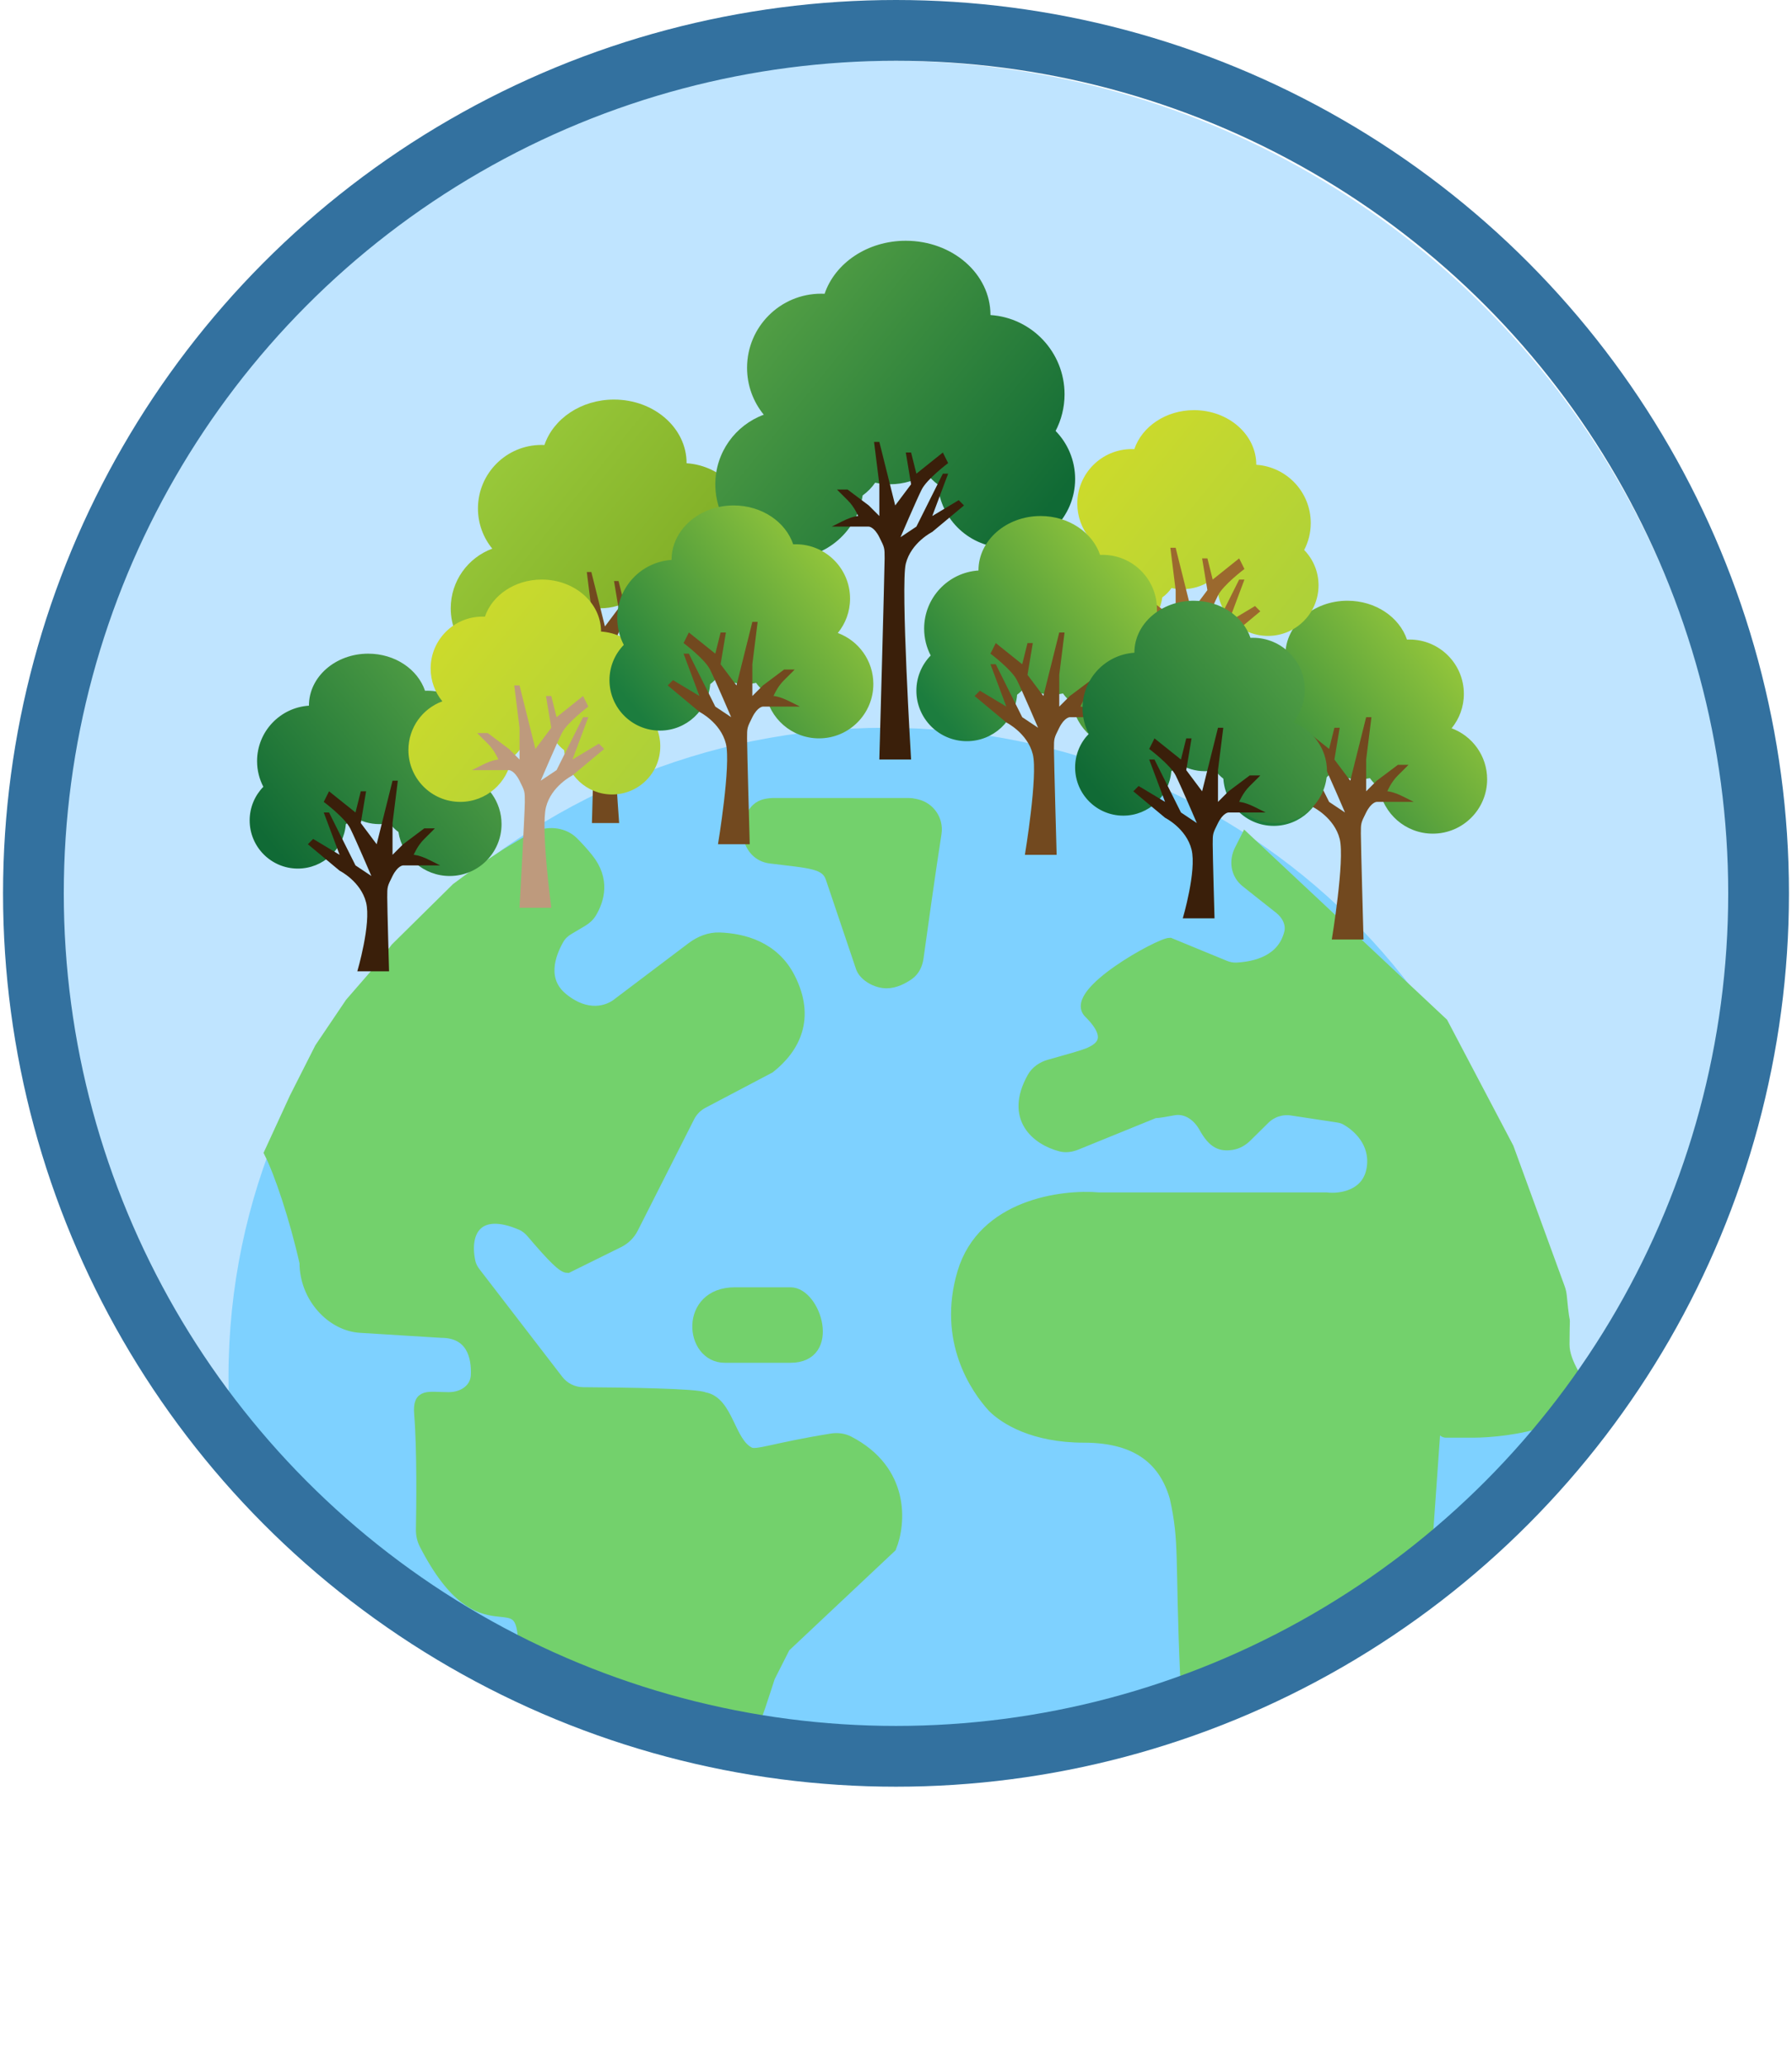 <svg width="295" height="340" viewBox="0 0 295 340" fill="none" xmlns="http://www.w3.org/2000/svg">
<circle cx="146.5" cy="148.5" r="138.5" fill="#BFE4FF"/>
<path fill-rule="evenodd" clip-rule="evenodd" d="M37.825 233.258C37.687 231.044 37.616 228.811 37.616 226.563C37.616 167.574 86.045 119.755 145.785 119.755C205.525 119.755 253.953 167.574 253.953 226.563C253.953 232.972 253.382 239.25 252.286 245.349C226.959 273.084 190.503 290.484 149.984 290.484C103.857 290.484 62.997 267.935 37.825 233.258Z" fill="#7ED1FF"/>
<g filter="url(#filter0_d_0_1)">
<path d="M257.507 219.445C257.547 212.305 257.741 218.699 257.058 211.535C257.015 211.086 256.916 210.638 256.761 210.214L248.328 187.126L237.512 166.586L205.061 136.187L204.094 138.096C203.164 139.933 203.476 142.081 205.073 143.382C206.624 144.644 208.645 146.2 210.63 147.781C211.852 148.755 212.65 150.264 212.265 151.778C211.101 156.359 206.623 157.358 203.597 157.521C202.916 157.558 202.24 157.415 201.609 157.155L192.58 153.44C190.916 153.44 175.939 161.656 179.267 164.943C183.926 169.543 180.376 170.968 179.267 171.515C178.071 171.988 176.216 172.501 172.74 173.476C171.581 173.801 170.54 174.503 169.953 175.555C166.21 182.254 170.651 185.83 174.605 186.868C175.468 187.094 176.372 186.949 177.198 186.614L190.084 181.375C190.838 181.375 191.952 181.132 193.241 180.91C195.339 180.549 197.188 181.889 198.22 183.75C199.72 186.455 200.983 186.885 202.822 186.602C203.752 186.459 204.583 185.955 205.252 185.294L208.188 182.395C209.362 181.236 211.014 180.699 212.645 180.947L220.222 182.098C220.653 182.163 221.077 182.275 221.461 182.48C223.473 183.56 226.466 186.244 225.863 190.412C225.197 195.013 220.593 195.616 218.374 195.342H180.931C174.829 194.794 161.794 196.492 158.465 207.666C155.137 218.839 160.684 226.836 163.458 229.849C165.399 231.766 170.114 234.778 178.435 234.778C187.588 234.778 191.748 238.887 193.412 244.638C195.076 252.032 194.295 254.603 195.127 273.5C195.231 275.874 196 278.5 197.079 275.387C203.653 288.929 211.326 269.5 234.56 257.5L236.258 233.471C236.308 232.752 237.352 232.722 237.445 233.437C237.483 233.734 237.736 233.957 238.036 233.957H242.504C247.889 233.957 263.25 232.163 258.958 224.099C258.185 222.647 257.497 221.09 257.507 219.445Z" fill="#73D16C"/>
<path d="M257.507 219.445C257.547 212.305 257.741 218.699 257.058 211.535C257.015 211.086 256.916 210.638 256.761 210.214L248.328 187.126L237.512 166.586L205.061 136.187L204.094 138.096C203.164 139.933 203.476 142.081 205.073 143.382C206.624 144.644 208.645 146.2 210.63 147.781C211.852 148.755 212.65 150.264 212.265 151.778C211.101 156.359 206.623 157.358 203.597 157.521C202.916 157.558 202.24 157.415 201.609 157.155L192.58 153.44C190.916 153.44 175.939 161.656 179.267 164.943C183.926 169.543 180.376 170.968 179.267 171.515C178.071 171.988 176.216 172.501 172.74 173.476C171.581 173.801 170.54 174.503 169.953 175.555C166.21 182.254 170.651 185.83 174.605 186.868C175.468 187.094 176.372 186.949 177.198 186.614L190.084 181.375C190.838 181.375 191.952 181.132 193.241 180.91C195.339 180.549 197.188 181.889 198.22 183.75C199.72 186.455 200.983 186.885 202.822 186.602C203.752 186.459 204.583 185.955 205.252 185.294L208.188 182.395C209.362 181.236 211.014 180.699 212.645 180.947L220.222 182.098C220.653 182.163 221.077 182.275 221.461 182.48C223.473 183.56 226.466 186.244 225.863 190.412C225.197 195.013 220.593 195.616 218.374 195.342H180.931C174.829 194.794 161.794 196.492 158.465 207.666C155.137 218.839 160.684 226.836 163.458 229.849C165.399 231.766 170.114 234.778 178.435 234.778C187.588 234.778 191.748 238.887 193.412 244.638C195.076 252.032 194.295 254.603 195.127 273.5C195.231 275.874 196 278.5 197.079 275.387C203.653 288.929 211.326 269.5 234.56 257.5L236.258 233.471C236.308 232.752 237.352 232.722 237.445 233.437C237.483 233.734 237.736 233.957 238.036 233.957H242.504C247.889 233.957 263.25 232.163 258.958 224.099C258.185 222.647 257.497 221.09 257.507 219.445Z" stroke="#73D16C" stroke-width="1.742"/>
</g>
<g filter="url(#filter1_d_0_1)">
<path d="M76.639 224.558C76.786 221.417 75.813 217.526 70.899 217.526L57.586 216.704C52.871 216.43 48.433 211.774 48.433 206.023C46.769 198.629 44.273 191.234 42.609 187.948L46.769 178.91L50.929 170.694L55.922 163.3L60.914 157.549L63.41 154.262L66.739 150.976L70.067 147.69L73.395 144.403L76.723 141.938L81.716 138.652L85.876 136.187L86.868 135.795C88.794 135.035 91.125 135.329 92.6 136.783C93.311 137.485 94.136 138.371 95.029 139.474C97.894 143.01 96.854 146.344 95.624 148.426C95.26 149.043 94.711 149.521 94.094 149.886L91.879 151.199C91.213 151.593 90.632 152.123 90.247 152.794C88.733 155.432 87.358 159.59 90.868 162.478C94.862 165.765 98.357 164.669 100.021 163.3L112.126 154.16C113.458 153.154 115.051 152.504 116.719 152.567C120.516 152.71 125.653 153.941 128.311 159.192C131.64 165.765 129.144 170.694 124.983 173.981L113.977 179.777C113.018 180.282 112.239 181.073 111.749 182.04L102.472 200.361C101.961 201.37 101.137 202.186 100.123 202.686L91.701 206.845C90.917 206.845 89.396 205.388 85.749 201.104C85.284 200.557 84.71 200.096 84.05 199.812C76.967 196.76 74.575 200.799 75.65 205.884C75.786 206.524 76.096 207.111 76.495 207.629L90.131 225.346C91.121 226.632 92.647 227.383 94.27 227.392C101.507 227.429 112.988 227.624 114.166 228.206C118.16 228.864 118.327 235.601 121.655 237.244C122.844 237.831 125.543 236.554 135.146 235.011C136.113 234.856 137.122 234.972 137.991 235.423C147.221 240.206 146.543 248.93 144.953 252.854L127.479 269.286L124.983 274.216C124.151 276.681 122.703 281.61 121.655 283.254C116.94 290.648 110.786 281.774 110.786 281.774C110.786 281.774 111.54 284.897 109.044 283.254L107.027 283.566C103.859 284.057 98.573 282.943 95.892 281.186C93.03 279.309 89.582 276.824 87.267 274.216C85.121 271.798 84.42 282.849 84.42 269.286C84.42 257.202 77.82 271.186 68.149 252.37C67.767 251.626 67.582 250.786 67.597 249.95C67.662 246.499 67.791 236.767 67.309 230.938C67.024 227.476 68.673 228.206 72.147 228.206C74.444 228.206 76.531 226.852 76.639 224.558Z" fill="#73D16C"/>
<path d="M76.639 224.558C76.786 221.417 75.813 217.526 70.899 217.526L57.586 216.704C52.871 216.43 48.433 211.774 48.433 206.023C46.769 198.629 44.273 191.234 42.609 187.948L46.769 178.91L50.929 170.694L55.922 163.3L60.914 157.549L63.41 154.262L66.739 150.976L70.067 147.69L73.395 144.403L76.723 141.938L81.716 138.652L85.876 136.187L86.868 135.795C88.794 135.035 91.125 135.329 92.6 136.783C93.311 137.485 94.136 138.371 95.029 139.474C97.894 143.01 96.854 146.344 95.624 148.426C95.26 149.043 94.711 149.521 94.094 149.886L91.879 151.199C91.213 151.593 90.632 152.123 90.247 152.794C88.733 155.432 87.358 159.59 90.868 162.478C94.862 165.765 98.357 164.669 100.021 163.3L112.126 154.16C113.458 153.154 115.051 152.504 116.719 152.567C120.516 152.71 125.653 153.941 128.311 159.192C131.64 165.765 129.144 170.694 124.983 173.981L113.977 179.777C113.018 180.282 112.239 181.073 111.749 182.04L102.472 200.361C101.961 201.37 101.137 202.186 100.123 202.686L91.701 206.845C90.917 206.845 89.396 205.388 85.749 201.104C85.284 200.557 84.71 200.096 84.05 199.812C76.967 196.76 74.575 200.799 75.65 205.884C75.786 206.524 76.096 207.111 76.495 207.629L90.131 225.346C91.121 226.632 92.647 227.383 94.27 227.392C101.507 227.429 112.988 227.624 114.166 228.206C118.16 228.864 118.327 235.601 121.655 237.244C122.844 237.831 125.543 236.554 135.146 235.011C136.113 234.856 137.122 234.972 137.991 235.423C147.221 240.206 146.543 248.93 144.953 252.854L127.479 269.286L124.983 274.216C124.151 276.681 122.703 281.61 121.655 283.254C116.94 290.648 110.786 281.774 110.786 281.774C110.786 281.774 111.54 284.897 109.044 283.254L107.027 283.566C103.859 284.057 98.573 282.943 95.892 281.186C93.03 279.309 89.582 276.824 87.267 274.216C85.121 271.798 84.42 282.849 84.42 269.286C84.42 257.202 77.82 271.186 68.149 252.37C67.767 251.626 67.582 250.786 67.597 249.95C67.662 246.499 67.791 236.767 67.309 230.938C67.024 227.476 68.673 228.206 72.147 228.206C74.444 228.206 76.531 226.852 76.639 224.558Z" stroke="#73D16C" stroke-width="1.742"/>
</g>
<g filter="url(#filter2_d_0_1)">
<path d="M126.647 210.952H117.494C109.174 210.952 110.006 221.633 115.83 221.633H126.647C134.136 221.633 130.808 210.952 126.647 210.952Z" fill="#73D16C"/>
<path d="M124.145 130.436H146.039C146.423 130.436 146.805 130.482 147.178 130.574L147.499 130.653C149.005 131.025 150.183 132.196 150.564 133.7C150.705 134.256 150.73 134.831 150.641 135.398C149.73 141.158 148.25 151.761 147.682 155.864C147.529 156.963 147.046 158 146.139 158.639C145.203 159.298 143.864 160.013 142.457 160.013C140.792 160.013 138.851 158.918 138.296 157.548L133.304 142.76C132.472 140.295 129.976 140.295 123.319 139.473C119.4 138.989 118.522 133.756 121.095 131.318C121.89 130.565 123.049 130.436 124.145 130.436Z" fill="#73D16C"/>
<path d="M126.647 210.952H117.494C109.174 210.952 110.006 221.633 115.83 221.633H126.647C134.136 221.633 130.808 210.952 126.647 210.952Z" stroke="#73D16C" stroke-width="1.742"/>
<path d="M124.145 130.436H146.039C146.423 130.436 146.805 130.482 147.178 130.574L147.499 130.653C149.005 131.025 150.183 132.196 150.564 133.7C150.705 134.256 150.73 134.831 150.641 135.398C149.73 141.158 148.25 151.761 147.682 155.864C147.529 156.963 147.046 158 146.139 158.639C145.203 159.298 143.864 160.013 142.457 160.013C140.792 160.013 138.851 158.918 138.296 157.548L133.304 142.76C132.472 140.295 129.976 140.295 123.319 139.473C119.4 138.989 118.522 133.756 121.095 131.318C121.89 130.565 123.049 130.436 124.145 130.436Z" stroke="#73D16C" stroke-width="1.742"/>
</g>
<path fill-rule="evenodd" clip-rule="evenodd" d="M50.857 116.096L50.857 116.116C46.09 116.43 42.32 120.396 42.32 125.242C42.32 126.766 42.693 128.202 43.351 129.465C41.959 130.893 41.1 132.846 41.1 134.998C41.1 139.376 44.649 142.925 49.027 142.925C53.193 142.925 56.609 139.711 56.929 135.627C57.407 135.272 57.831 134.848 58.187 134.371C59.417 135.154 60.876 135.608 62.442 135.608C63.024 135.608 63.592 135.545 64.138 135.426C64.534 135.996 65.025 136.495 65.588 136.9C66.21 141.001 69.752 144.144 74.027 144.144C78.742 144.144 82.564 140.322 82.564 135.608C82.564 131.931 80.239 128.797 76.979 127.595C78.183 126.124 78.905 124.243 78.905 122.194C78.905 117.479 75.083 113.657 70.369 113.657C70.234 113.657 70.1 113.66 69.968 113.666C68.772 110.135 65.036 107.56 60.612 107.56C55.224 107.56 50.857 111.381 50.857 116.096Z" fill="url(#paint0_linear_0_1)"/>
<path d="M64.619 128.465H65.49L64.619 135.434V140.66L66.361 138.918L69.846 136.305H71.588C71.588 136.305 70.979 136.938 69.846 138.047C68.712 139.156 68.103 140.66 68.103 140.66C68.103 140.66 68.975 140.66 70.717 141.531L72.459 142.402H66.361C66.361 142.402 65.49 142.402 64.619 144.145C63.748 145.887 63.748 145.887 63.748 147.629C63.748 149.371 64.049 159.824 64.049 159.824H58.823C58.823 159.824 61.135 151.984 60.264 148.5C59.393 145.016 55.908 143.274 55.908 143.274L50.682 138.918L51.553 138.047L55.908 140.66L53.295 133.692H54.166L58.522 142.402L61.135 144.145C61.135 144.145 58.522 138.047 57.651 136.305C56.779 134.563 53.295 131.95 53.295 131.95L54.166 130.207L58.522 133.692L59.393 130.207H60.264L59.393 135.434L62.006 138.918L64.619 128.465Z" fill="#3A1F0A"/>
<path fill-rule="evenodd" clip-rule="evenodd" d="M113.026 76.201L113.026 76.226C118.863 76.61 123.479 81.466 123.479 87.401C123.479 89.266 123.023 91.025 122.216 92.571C123.922 94.32 124.972 96.711 124.972 99.346C124.972 104.707 120.626 109.053 115.266 109.053C110.165 109.053 105.982 105.117 105.59 100.117C105.005 99.682 104.485 99.163 104.049 98.578C102.544 99.537 100.757 100.093 98.84 100.093C98.127 100.093 97.431 100.016 96.762 99.87C96.277 100.568 95.677 101.178 94.988 101.675C94.226 106.697 89.889 110.546 84.654 110.546C78.881 110.546 74.201 105.866 74.201 100.093C74.201 95.591 77.048 91.753 81.04 90.282C79.565 88.48 78.681 86.177 78.681 83.668C78.681 77.895 83.361 73.215 89.134 73.215C89.298 73.215 89.462 73.219 89.625 73.226C91.089 68.902 95.663 65.748 101.08 65.748C107.678 65.748 113.026 70.428 113.026 76.201Z" fill="url(#paint1_linear_0_1)"/>
<path d="M97.347 94.121H96.6L97.347 100.094V104.573L95.853 103.08L92.867 100.84H91.374C91.374 100.84 91.895 101.383 92.867 102.334C93.839 103.284 94.36 104.573 94.36 104.573C94.36 104.573 93.614 104.573 92.12 105.32L90.627 106.067H95.853C95.853 106.067 96.6 106.067 97.347 107.56C98.093 109.053 98.093 109.053 98.093 110.546C98.093 112.04 97.443 135.434 97.443 135.434H101.923C101.923 135.434 100.333 114.28 101.08 111.293C101.826 108.307 104.813 106.813 104.813 106.813L109.293 103.08L108.546 102.334L104.813 104.573L107.053 98.6H106.306L102.573 106.067L100.333 107.56C100.333 107.56 102.573 102.334 103.32 100.84C104.066 99.347 107.053 97.107 107.053 97.107L106.306 95.614L102.573 98.6L101.826 95.614H101.08L101.826 100.094L99.587 103.08L97.347 94.121Z" fill="#72491F"/>
<path fill-rule="evenodd" clip-rule="evenodd" d="M211.598 107.792L211.598 107.813C206.604 108.142 202.655 112.297 202.655 117.374C202.655 118.97 203.045 120.474 203.735 121.798C202.276 123.294 201.377 125.339 201.377 127.594C201.377 132.181 205.095 135.898 209.681 135.898C214.046 135.898 217.624 132.531 217.96 128.253C218.46 127.881 218.905 127.437 219.278 126.937C220.565 127.758 222.094 128.233 223.735 128.233C224.345 128.233 224.94 128.167 225.512 128.042C225.927 128.639 226.441 129.162 227.03 129.586C227.682 133.883 231.392 137.176 235.871 137.176C240.811 137.176 244.814 133.172 244.814 128.233C244.814 124.381 242.379 121.098 238.964 119.839C240.225 118.297 240.982 116.327 240.982 114.18C240.982 109.241 236.978 105.237 232.039 105.237C231.898 105.237 231.758 105.24 231.619 105.246C230.366 101.547 226.452 98.849 221.818 98.849C216.174 98.849 211.598 102.853 211.598 107.792Z" fill="url(#paint2_linear_0_1)"/>
<path d="M224.896 118.013H225.767L224.896 124.981V130.208L226.638 128.466L230.122 125.852H231.865C231.865 125.852 231.256 126.486 230.122 127.594C228.989 128.703 228.38 130.208 228.38 130.208C228.38 130.208 229.251 130.208 230.993 131.079L232.736 131.95H226.638C226.638 131.95 225.767 131.95 224.896 133.692C224.025 135.434 224.025 135.434 224.025 137.176C224.025 138.918 224.466 154.598 224.466 154.598H219.24C219.24 154.598 221.412 141.532 220.541 138.047C219.67 134.563 216.185 132.821 216.185 132.821L210.959 128.466L211.83 127.594L216.185 130.208L213.572 123.239H214.443L218.798 131.95L221.412 133.692C221.412 133.692 218.798 127.594 217.927 125.852C217.056 124.11 213.572 121.497 213.572 121.497L214.443 119.755L218.798 123.239L219.67 119.755H220.541L219.67 124.981L222.283 128.466L224.896 118.013Z" fill="#72491F"/>
<path fill-rule="evenodd" clip-rule="evenodd" d="M206.809 76.458L206.809 76.479C211.816 76.808 215.776 80.974 215.776 86.065C215.776 87.665 215.385 89.174 214.693 90.501C216.156 92.001 217.057 94.052 217.057 96.313C217.057 100.911 213.329 104.639 208.731 104.639C204.355 104.639 200.767 101.263 200.43 96.974C199.928 96.6 199.482 96.155 199.108 95.654C197.817 96.477 196.284 96.953 194.639 96.953C194.028 96.953 193.431 96.887 192.857 96.762C192.441 97.36 191.926 97.884 191.335 98.31C190.681 102.618 186.961 105.92 182.47 105.92C177.518 105.92 173.503 101.906 173.503 96.953C173.503 93.091 175.945 89.799 179.37 88.537C178.105 86.991 177.346 85.016 177.346 82.863C177.346 77.91 181.361 73.896 186.313 73.896C186.454 73.896 186.595 73.899 186.734 73.906C187.99 70.197 191.914 67.491 196.561 67.491C202.221 67.491 206.809 71.505 206.809 76.458Z" fill="url(#paint3_linear_0_1)"/>
<path d="M193.538 90.139H192.667L193.538 97.107V102.334L191.796 100.592L188.311 97.978H186.569C186.569 97.978 187.178 98.612 188.311 99.72C189.445 100.829 190.054 102.334 190.054 102.334C190.054 102.334 189.183 102.334 187.44 103.205L185.698 104.076H191.796C191.796 104.076 192.667 104.076 193.538 105.818C194.409 107.56 194.409 107.56 194.409 109.302C194.409 111.044 192.703 125.853 192.703 125.853H197.93C197.93 125.853 197.022 113.658 197.893 110.173C198.764 106.689 202.249 104.947 202.249 104.947L207.475 100.592L206.604 99.72L202.249 102.334L204.862 95.365H203.991L199.635 104.076L197.022 105.818C197.022 105.818 199.635 99.72 200.506 97.978C201.377 96.236 204.862 93.623 204.862 93.623L203.991 91.881L199.635 95.365L198.764 91.881H197.893L198.764 97.107L196.151 100.592L193.538 90.139Z" fill="#9B692E"/>
<path fill-rule="evenodd" clip-rule="evenodd" d="M98.94 103.901L98.94 103.921C103.707 104.235 107.476 108.201 107.476 113.048C107.476 114.571 107.104 116.007 106.445 117.27C107.838 118.699 108.696 120.651 108.696 122.803C108.696 127.181 105.147 130.73 100.769 130.73C96.603 130.73 93.187 127.516 92.867 123.432C92.389 123.077 91.965 122.653 91.609 122.176C90.379 122.959 88.92 123.413 87.354 123.413C86.772 123.413 86.204 123.35 85.657 123.231C85.261 123.801 84.771 124.299 84.209 124.705C83.586 128.806 80.045 131.949 75.769 131.949C71.055 131.949 67.233 128.128 67.233 123.413C67.233 119.736 69.557 116.602 72.817 115.401C71.613 113.929 70.891 112.048 70.891 109.999C70.891 105.284 74.713 101.462 79.427 101.462C79.562 101.462 79.696 101.465 79.829 101.471C81.025 97.941 84.76 95.365 89.184 95.365C94.572 95.365 98.94 99.187 98.94 103.901Z" fill="url(#paint4_linear_0_1)"/>
<path d="M85.525 112.786H84.654L85.525 119.755V124.981L83.783 123.239L80.299 120.626H78.557C78.557 120.626 79.165 121.259 80.299 122.368C81.433 123.477 82.041 124.981 82.041 124.981C82.041 124.981 81.17 124.981 79.428 125.852L77.686 126.723H83.783C83.783 126.723 84.654 126.723 85.525 128.465C86.396 130.208 86.396 130.208 86.396 131.95C86.396 133.692 85.525 149.371 85.525 149.371H90.752C90.752 149.371 89.009 136.305 89.88 132.821C90.752 129.336 94.236 127.594 94.236 127.594L99.462 123.239L98.591 122.368L94.236 124.981L96.849 118.013H95.978L91.623 126.723L89.009 128.465C89.009 128.465 91.623 122.368 92.494 120.626C93.365 118.884 96.849 116.27 96.849 116.27L95.978 114.528L91.623 118.013L90.752 114.528H89.88L90.752 119.755L88.138 123.239L85.525 112.786Z" fill="#BE9A7D"/>
<path fill-rule="evenodd" clip-rule="evenodd" d="M163.05 51.812L163.05 51.84C169.861 52.288 175.246 57.954 175.246 64.878C175.246 67.054 174.714 69.106 173.773 70.91C175.762 72.951 176.988 75.74 176.988 78.814C176.988 85.069 171.918 90.138 165.664 90.138C159.712 90.138 154.833 85.547 154.375 79.713C153.692 79.205 153.086 78.6 152.578 77.918C150.822 79.037 148.737 79.686 146.5 79.686C145.668 79.686 144.857 79.596 144.075 79.425C143.51 80.239 142.809 80.951 142.006 81.53C141.117 87.39 136.058 91.88 129.95 91.88C123.215 91.88 117.755 86.421 117.755 79.686C117.755 74.433 121.076 69.956 125.733 68.239C124.013 66.137 122.981 63.45 122.981 60.522C122.981 53.787 128.441 48.327 135.176 48.327C135.368 48.327 135.559 48.332 135.749 48.34C137.458 43.296 142.794 39.617 149.113 39.617C156.811 39.617 163.05 45.077 163.05 51.812Z" fill="url(#paint5_linear_0_1)"/>
<path d="M144.758 72.717H143.887L144.758 79.686V84.912L143.016 83.17L139.532 80.557H137.79C137.79 80.557 138.398 81.19 139.532 82.299C140.666 83.408 141.274 84.912 141.274 84.912C141.274 84.912 140.403 84.912 138.661 85.783L136.918 86.654H143.016C143.016 86.654 143.887 86.654 144.758 88.397C145.629 90.139 145.629 90.139 145.629 91.881C145.629 93.623 144.758 124.981 144.758 124.981H149.984C149.984 124.981 148.242 96.236 149.113 92.752C149.984 89.268 153.469 87.525 153.469 87.525L158.695 83.17L157.824 82.299L153.469 84.912L156.082 77.944H155.211L150.856 86.654L148.242 88.397C148.242 88.397 150.856 82.299 151.727 80.557C152.598 78.815 156.082 76.202 156.082 76.202L155.211 74.459L150.856 77.944L149.984 74.459H149.113L149.984 79.686L147.371 83.17L144.758 72.717Z" fill="#3A1F0A"/>
<path fill-rule="evenodd" clip-rule="evenodd" d="M110.554 92.113L110.554 92.134C105.56 92.463 101.611 96.618 101.611 101.695C101.611 103.291 102.001 104.795 102.691 106.119C101.232 107.615 100.333 109.66 100.333 111.915C100.333 116.501 104.051 120.219 108.637 120.219C113.002 120.219 116.58 116.852 116.916 112.573C117.416 112.201 117.861 111.758 118.233 111.258C119.521 112.078 121.05 112.554 122.691 112.554C123.301 112.554 123.896 112.488 124.469 112.363C124.883 112.96 125.397 113.482 125.986 113.907C126.638 118.204 130.348 121.497 134.828 121.497C139.767 121.497 143.771 117.493 143.771 112.554C143.771 108.702 141.335 105.418 137.92 104.16C139.181 102.618 139.938 100.648 139.938 98.501C139.938 93.561 135.934 89.558 130.995 89.558C130.854 89.558 130.714 89.561 130.575 89.567C129.322 85.868 125.408 83.17 120.774 83.17C115.13 83.17 110.554 87.174 110.554 92.113Z" fill="url(#paint6_linear_0_1)"/>
<path d="M123.852 102.333H124.723L123.852 109.302V114.528L125.594 112.786L129.078 110.173H130.82C130.82 110.173 130.212 110.806 129.078 111.915C127.944 113.023 127.336 114.528 127.336 114.528C127.336 114.528 128.207 114.528 129.949 115.399L131.691 116.27H125.594C125.594 116.27 124.723 116.27 123.852 118.012C122.981 119.754 122.981 119.754 122.981 121.497C122.981 123.239 123.422 138.918 123.422 138.918H118.196C118.196 138.918 120.368 125.852 119.496 122.368C118.625 118.883 115.141 117.141 115.141 117.141L109.915 112.786L110.786 111.915L115.141 114.528L112.528 107.559H113.399L117.754 116.27L120.368 118.012C120.368 118.012 117.754 111.915 116.883 110.173C116.012 108.43 112.528 105.817 112.528 105.817L113.399 104.075L117.754 107.559L118.625 104.075H119.496L118.625 109.302L121.239 112.786L123.852 102.333Z" fill="#72491F"/>
<path fill-rule="evenodd" clip-rule="evenodd" d="M161.076 93.855L161.076 93.876C156.082 94.204 152.133 98.359 152.133 103.437C152.133 105.033 152.523 106.537 153.213 107.861C151.754 109.357 150.855 111.402 150.855 113.657C150.855 118.244 154.573 121.961 159.159 121.961C163.524 121.961 167.102 118.594 167.438 114.316C167.939 113.944 168.383 113.5 168.756 113C170.043 113.821 171.573 114.296 173.213 114.296C173.823 114.296 174.418 114.23 174.99 114.106C175.405 114.702 175.919 115.225 176.508 115.649C177.161 119.946 180.871 123.239 185.35 123.239C190.289 123.239 194.293 119.235 194.293 114.296C194.293 110.444 191.857 107.16 188.442 105.902C189.703 104.36 190.46 102.39 190.46 100.243C190.46 95.304 186.456 91.3 181.517 91.3C181.376 91.3 181.236 91.303 181.097 91.309C179.844 87.611 175.93 84.912 171.296 84.912C165.652 84.912 161.076 88.916 161.076 93.855Z" fill="url(#paint7_linear_0_1)"/>
<path d="M174.374 104.075H175.245L174.374 111.044V116.27L176.116 114.528L179.6 111.915H181.343C181.343 111.915 180.734 112.548 179.6 113.657C178.467 114.766 177.858 116.27 177.858 116.27C177.858 116.27 178.729 116.27 180.471 117.141L182.214 118.012H176.116C176.116 118.012 175.245 118.012 174.374 119.754C173.503 121.497 173.503 121.497 173.503 123.239C173.503 124.981 173.944 140.66 173.944 140.66H168.718C168.718 140.66 170.89 127.594 170.019 124.11C169.148 120.626 165.663 118.883 165.663 118.883L160.437 114.528L161.308 113.657L165.663 116.27L163.05 109.302H163.921L168.277 118.012L170.89 119.754C170.89 119.754 168.277 113.657 167.405 111.915C166.534 110.173 163.05 107.559 163.05 107.559L163.921 105.817L168.277 109.302L169.148 105.817H170.019L169.148 111.044L171.761 114.528L174.374 104.075Z" fill="#72491F"/>
<path fill-rule="evenodd" clip-rule="evenodd" d="M186.743 107.386L186.743 107.406C181.976 107.72 178.207 111.686 178.207 116.532C178.207 118.055 178.579 119.491 179.238 120.755C177.845 122.183 176.987 124.135 176.987 126.288C176.987 130.665 180.536 134.214 184.914 134.214C189.08 134.214 192.495 131 192.816 126.917C193.294 126.561 193.718 126.138 194.074 125.66C195.303 126.444 196.763 126.898 198.328 126.898C198.911 126.898 199.479 126.835 200.025 126.715C200.421 127.285 200.912 127.784 201.474 128.189C202.097 132.291 205.638 135.434 209.914 135.434C214.628 135.434 218.45 131.612 218.45 126.897C218.45 123.22 216.125 120.086 212.866 118.885C214.069 117.414 214.792 115.533 214.792 113.483C214.792 108.769 210.97 104.947 206.255 104.947C206.121 104.947 205.987 104.95 205.854 104.956C204.658 101.425 200.923 98.849 196.499 98.849C191.111 98.849 186.743 102.671 186.743 107.386Z" fill="url(#paint8_linear_0_1)"/>
<path d="M200.506 119.755H201.377L200.506 126.723V131.95L202.248 130.208L205.732 127.595H207.475C207.475 127.595 206.866 128.228 205.732 129.337C204.599 130.445 203.99 131.95 203.99 131.95C203.99 131.95 204.861 131.95 206.604 132.821L208.346 133.692H202.248C202.248 133.692 201.377 133.692 200.506 135.434C199.635 137.176 199.635 137.176 199.635 138.918C199.635 140.661 199.936 151.113 199.936 151.113H194.71C194.71 151.113 197.022 143.274 196.151 139.789C195.28 136.305 191.795 134.563 191.795 134.563L186.569 130.208L187.44 129.337L191.795 131.95L189.182 124.981H190.053L194.409 133.692L197.022 135.434C197.022 135.434 194.409 129.337 193.538 127.595C192.666 125.852 189.182 123.239 189.182 123.239L190.053 121.497L194.409 124.981L195.28 121.497H196.151L195.28 126.723L197.893 130.208L200.506 119.755Z" fill="#3A1F0A"/>
<circle cx="147.5" cy="147" r="142" stroke="#33719F" stroke-width="10"/>
<defs>
<filter id="filter0_d_0_1" x="156.561" y="134.757" width="104.015" height="147.855" filterUnits="userSpaceOnUse" color-interpolation-filters="sRGB">
<feFlood flood-opacity="0" result="BackgroundImageFix"/>
<feColorMatrix in="SourceAlpha" type="matrix" values="0 0 0 0 0 0 0 0 0 0 0 0 0 0 0 0 0 0 127 0" result="hardAlpha"/>
<feOffset dy="1.742"/>
<feComposite in2="hardAlpha" operator="out"/>
<feColorMatrix type="matrix" values="0 0 0 0 0 0 0 0 0 0 0 0 0 0 0 0 0 0 0.25 0"/>
<feBlend mode="normal" in2="BackgroundImageFix" result="effect1_dropShadow_0_1"/>
<feBlend mode="normal" in="SourceGraphic" in2="effect1_dropShadow_0_1" result="shape"/>
</filter>
<filter id="filter1_d_0_1" x="41.641" y="134.519" width="106.877" height="154.29" filterUnits="userSpaceOnUse" color-interpolation-filters="sRGB">
<feFlood flood-opacity="0" result="BackgroundImageFix"/>
<feColorMatrix in="SourceAlpha" type="matrix" values="0 0 0 0 0 0 0 0 0 0 0 0 0 0 0 0 0 0 127 0" result="hardAlpha"/>
<feOffset dx="1.742" dy="1.742"/>
<feComposite in2="hardAlpha" operator="out"/>
<feColorMatrix type="matrix" values="0 0 0 0 0.422 0 0 0 0 0.674 0 0 0 0 0.921 0 0 0 1 0"/>
<feBlend mode="normal" in2="BackgroundImageFix" result="effect1_dropShadow_0_1"/>
<feBlend mode="normal" in="SourceGraphic" in2="effect1_dropShadow_0_1" result="shape"/>
</filter>
<filter id="filter2_d_0_1" x="110.482" y="129.564" width="44.566" height="94.682" filterUnits="userSpaceOnUse" color-interpolation-filters="sRGB">
<feFlood flood-opacity="0" result="BackgroundImageFix"/>
<feColorMatrix in="SourceAlpha" type="matrix" values="0 0 0 0 0 0 0 0 0 0 0 0 0 0 0 0 0 0 127 0" result="hardAlpha"/>
<feOffset dx="3.484" dy="1.742"/>
<feComposite in2="hardAlpha" operator="out"/>
<feColorMatrix type="matrix" values="0 0 0 0 0 0 0 0 0 0 0 0 0 0 0 0 0 0 0.25 0"/>
<feBlend mode="normal" in2="BackgroundImageFix" result="effect1_dropShadow_0_1"/>
<feBlend mode="normal" in="SourceGraphic" in2="effect1_dropShadow_0_1" result="shape"/>
</filter>
<linearGradient id="paint0_linear_0_1" x1="77.686" y1="113.657" x2="45.369" y2="139.876" gradientUnits="userSpaceOnUse">
<stop stop-color="#55A145"/>
<stop offset="1" stop-color="#106A35"/>
</linearGradient>
<linearGradient id="paint1_linear_0_1" x1="80.174" y1="73.214" x2="119.746" y2="105.319" gradientUnits="userSpaceOnUse">
<stop stop-color="#9ACA3B"/>
<stop offset="1" stop-color="#7AA721"/>
</linearGradient>
<linearGradient id="paint2_linear_0_1" x1="239.704" y1="105.237" x2="205.849" y2="132.705" gradientUnits="userSpaceOnUse">
<stop stop-color="#9ACA3B"/>
<stop offset="1" stop-color="#1C7D3E"/>
</linearGradient>
<linearGradient id="paint3_linear_0_1" x1="178.627" y1="73.896" x2="212.574" y2="101.437" gradientUnits="userSpaceOnUse">
<stop stop-color="#CEDB2B"/>
<stop offset="1" stop-color="#AED138"/>
</linearGradient>
<linearGradient id="paint4_linear_0_1" x1="72.111" y1="101.462" x2="104.427" y2="127.681" gradientUnits="userSpaceOnUse">
<stop stop-color="#CEDB2B"/>
<stop offset="1" stop-color="#AED138"/>
</linearGradient>
<linearGradient id="paint5_linear_0_1" x1="124.723" y1="48.327" x2="170.89" y2="85.783" gradientUnits="userSpaceOnUse">
<stop stop-color="#55A145"/>
<stop offset="1" stop-color="#106A35"/>
</linearGradient>
<linearGradient id="paint6_linear_0_1" x1="138.66" y1="89.558" x2="104.805" y2="117.025" gradientUnits="userSpaceOnUse">
<stop stop-color="#9ACA3B"/>
<stop offset="1" stop-color="#1C7D3E"/>
</linearGradient>
<linearGradient id="paint7_linear_0_1" x1="189.182" y1="91.3" x2="155.327" y2="118.768" gradientUnits="userSpaceOnUse">
<stop stop-color="#9ACA3B"/>
<stop offset="1" stop-color="#1C7D3E"/>
</linearGradient>
<linearGradient id="paint8_linear_0_1" x1="213.572" y1="104.947" x2="181.256" y2="131.166" gradientUnits="userSpaceOnUse">
<stop stop-color="#55A145"/>
<stop offset="1" stop-color="#106A35"/>
</linearGradient>
</defs>
</svg>
